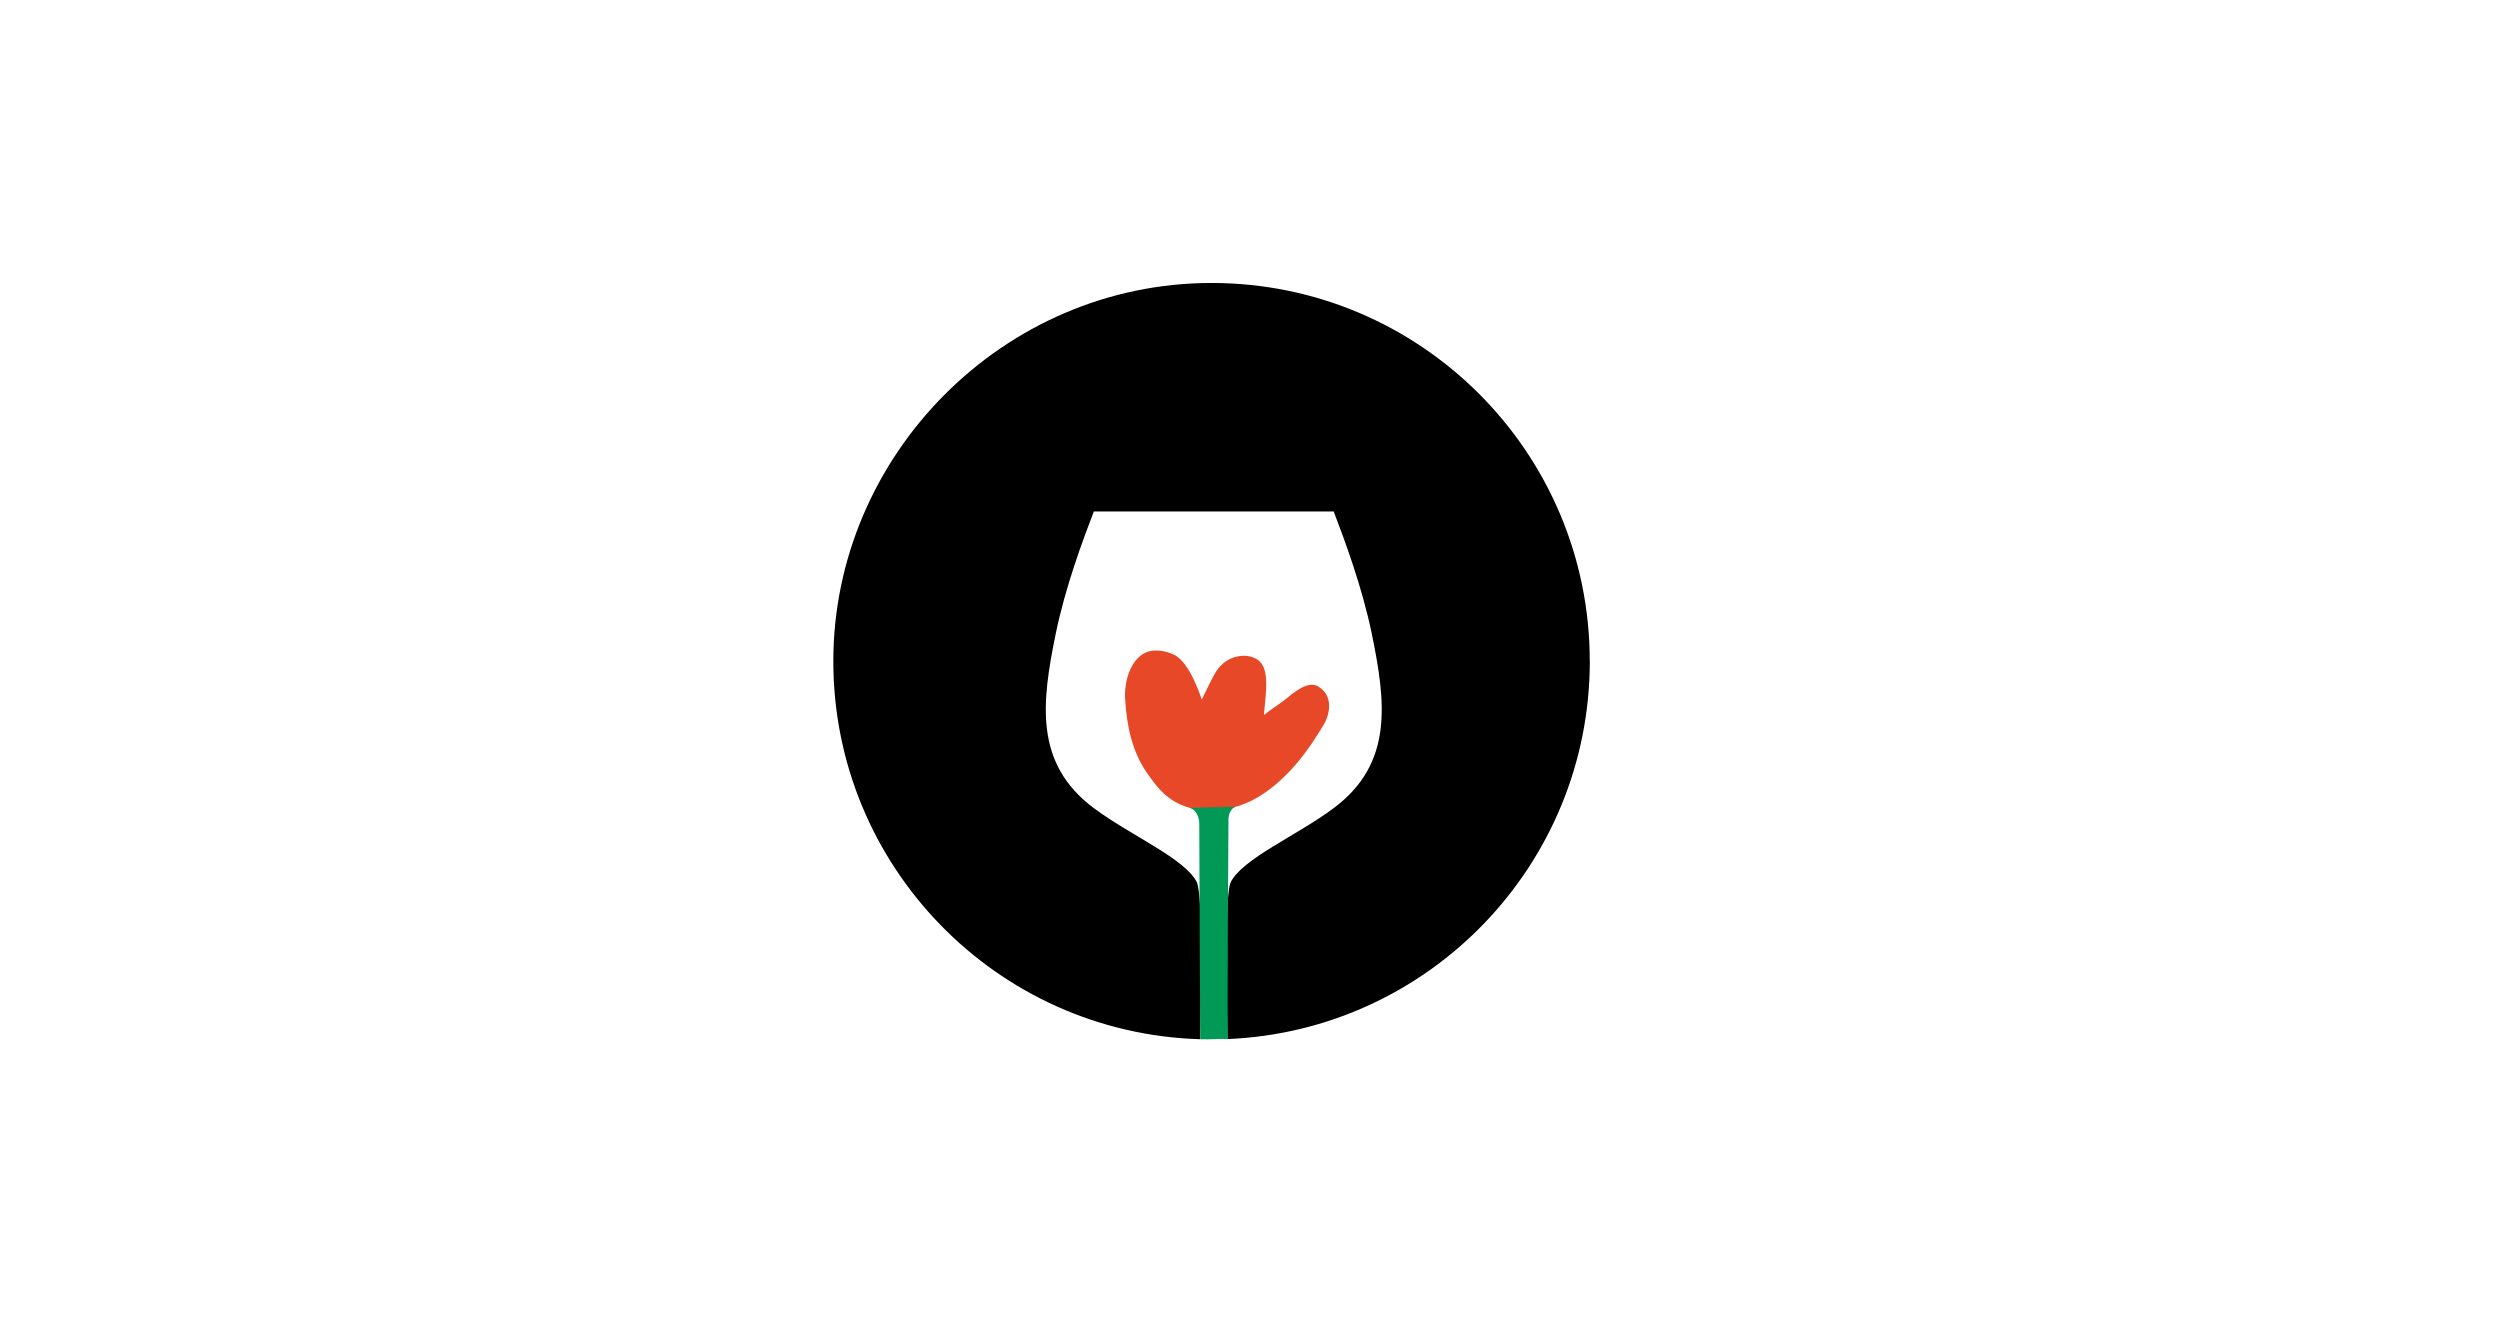 <?xml version="1.0" encoding="UTF-8"?>
<svg id="Calque_1" data-name="Calque 1" xmlns="http://www.w3.org/2000/svg" viewBox="0 0 598.47 320.68">
  <defs>
    <style>
      .cls-1, .cls-2, .cls-3 {
        stroke-width: 0px;
      }

      .cls-2 {
        fill: #e74928;
      }

      .cls-3 {
        fill: #095;
      }
    </style>
  </defs>
  <path class="cls-2" d="m289.72,194.04c3.15.04,5.51-.71,6.75-1.1,2.16-.69,4.2-1.71,6.13-3.03,6.22-4.29,10.63-10.24,14.41-16.65.84-1.43,2.77-6.49-1.54-8.98-2.39-1.38-5.78,1.5-7.73,3.11-1.23,1.02-3.93,2.7-5.13,3.76-.11-.12.48-4.52.51-6.81.03-2.68-.24-5.17-2.06-6.41-2.17-1.48-5.7-1.21-8.14.79-.88.71-1.62,1.67-2.17,2.65-1.11,1.99-2.04,4.06-3.06,6.1-.07-.13-2.77-8.99-6.7-10.77-2.05-.93-4.72-1.43-6.82-.44-3.6,1.69-5.08,6.96-4.83,11.06.38,6.24,1.57,12.71,5.61,18.26,1.73,2.38,3.79,5.32,7.68,7.04,3.04,1.34,5.92,1.4,7.1,1.42Z"/>
  <path class="cls-1" d="m380.58,158.28c0,48.73-38.51,88.49-86.77,90.46-.2-15.74-.57-33.3.73-37.42,2.82-5.79,15.89-11.24,24.79-17.91,14.28-10.7,12.42-25.31,9.07-41.65-2.28-11.13-6.57-22.65-9.13-29.32h-57.42c-2.57,6.67-6.86,18.18-9.13,29.32-3.34,16.34-5.21,30.95,9.07,41.65,8.91,6.67,21.98,12.11,24.79,17.91,1.3,4.12.93,21.72.74,37.46-48.75-1.43-87.83-41.41-87.83-90.5s40.53-90.54,90.54-90.54,90.54,40.53,90.54,90.54Z"/>
  <path class="cls-3" d="m284.83,193.39l10.96-.26s-1.88.49-1.71,3.7c0,0-.36,48.86-.11,51.89-3.21-.07-3.44.14-6.64.07-.07-5.15-.24-51.95-.24-51.95,0,0-.13-2.78-2.25-3.44Z"/>
</svg>
